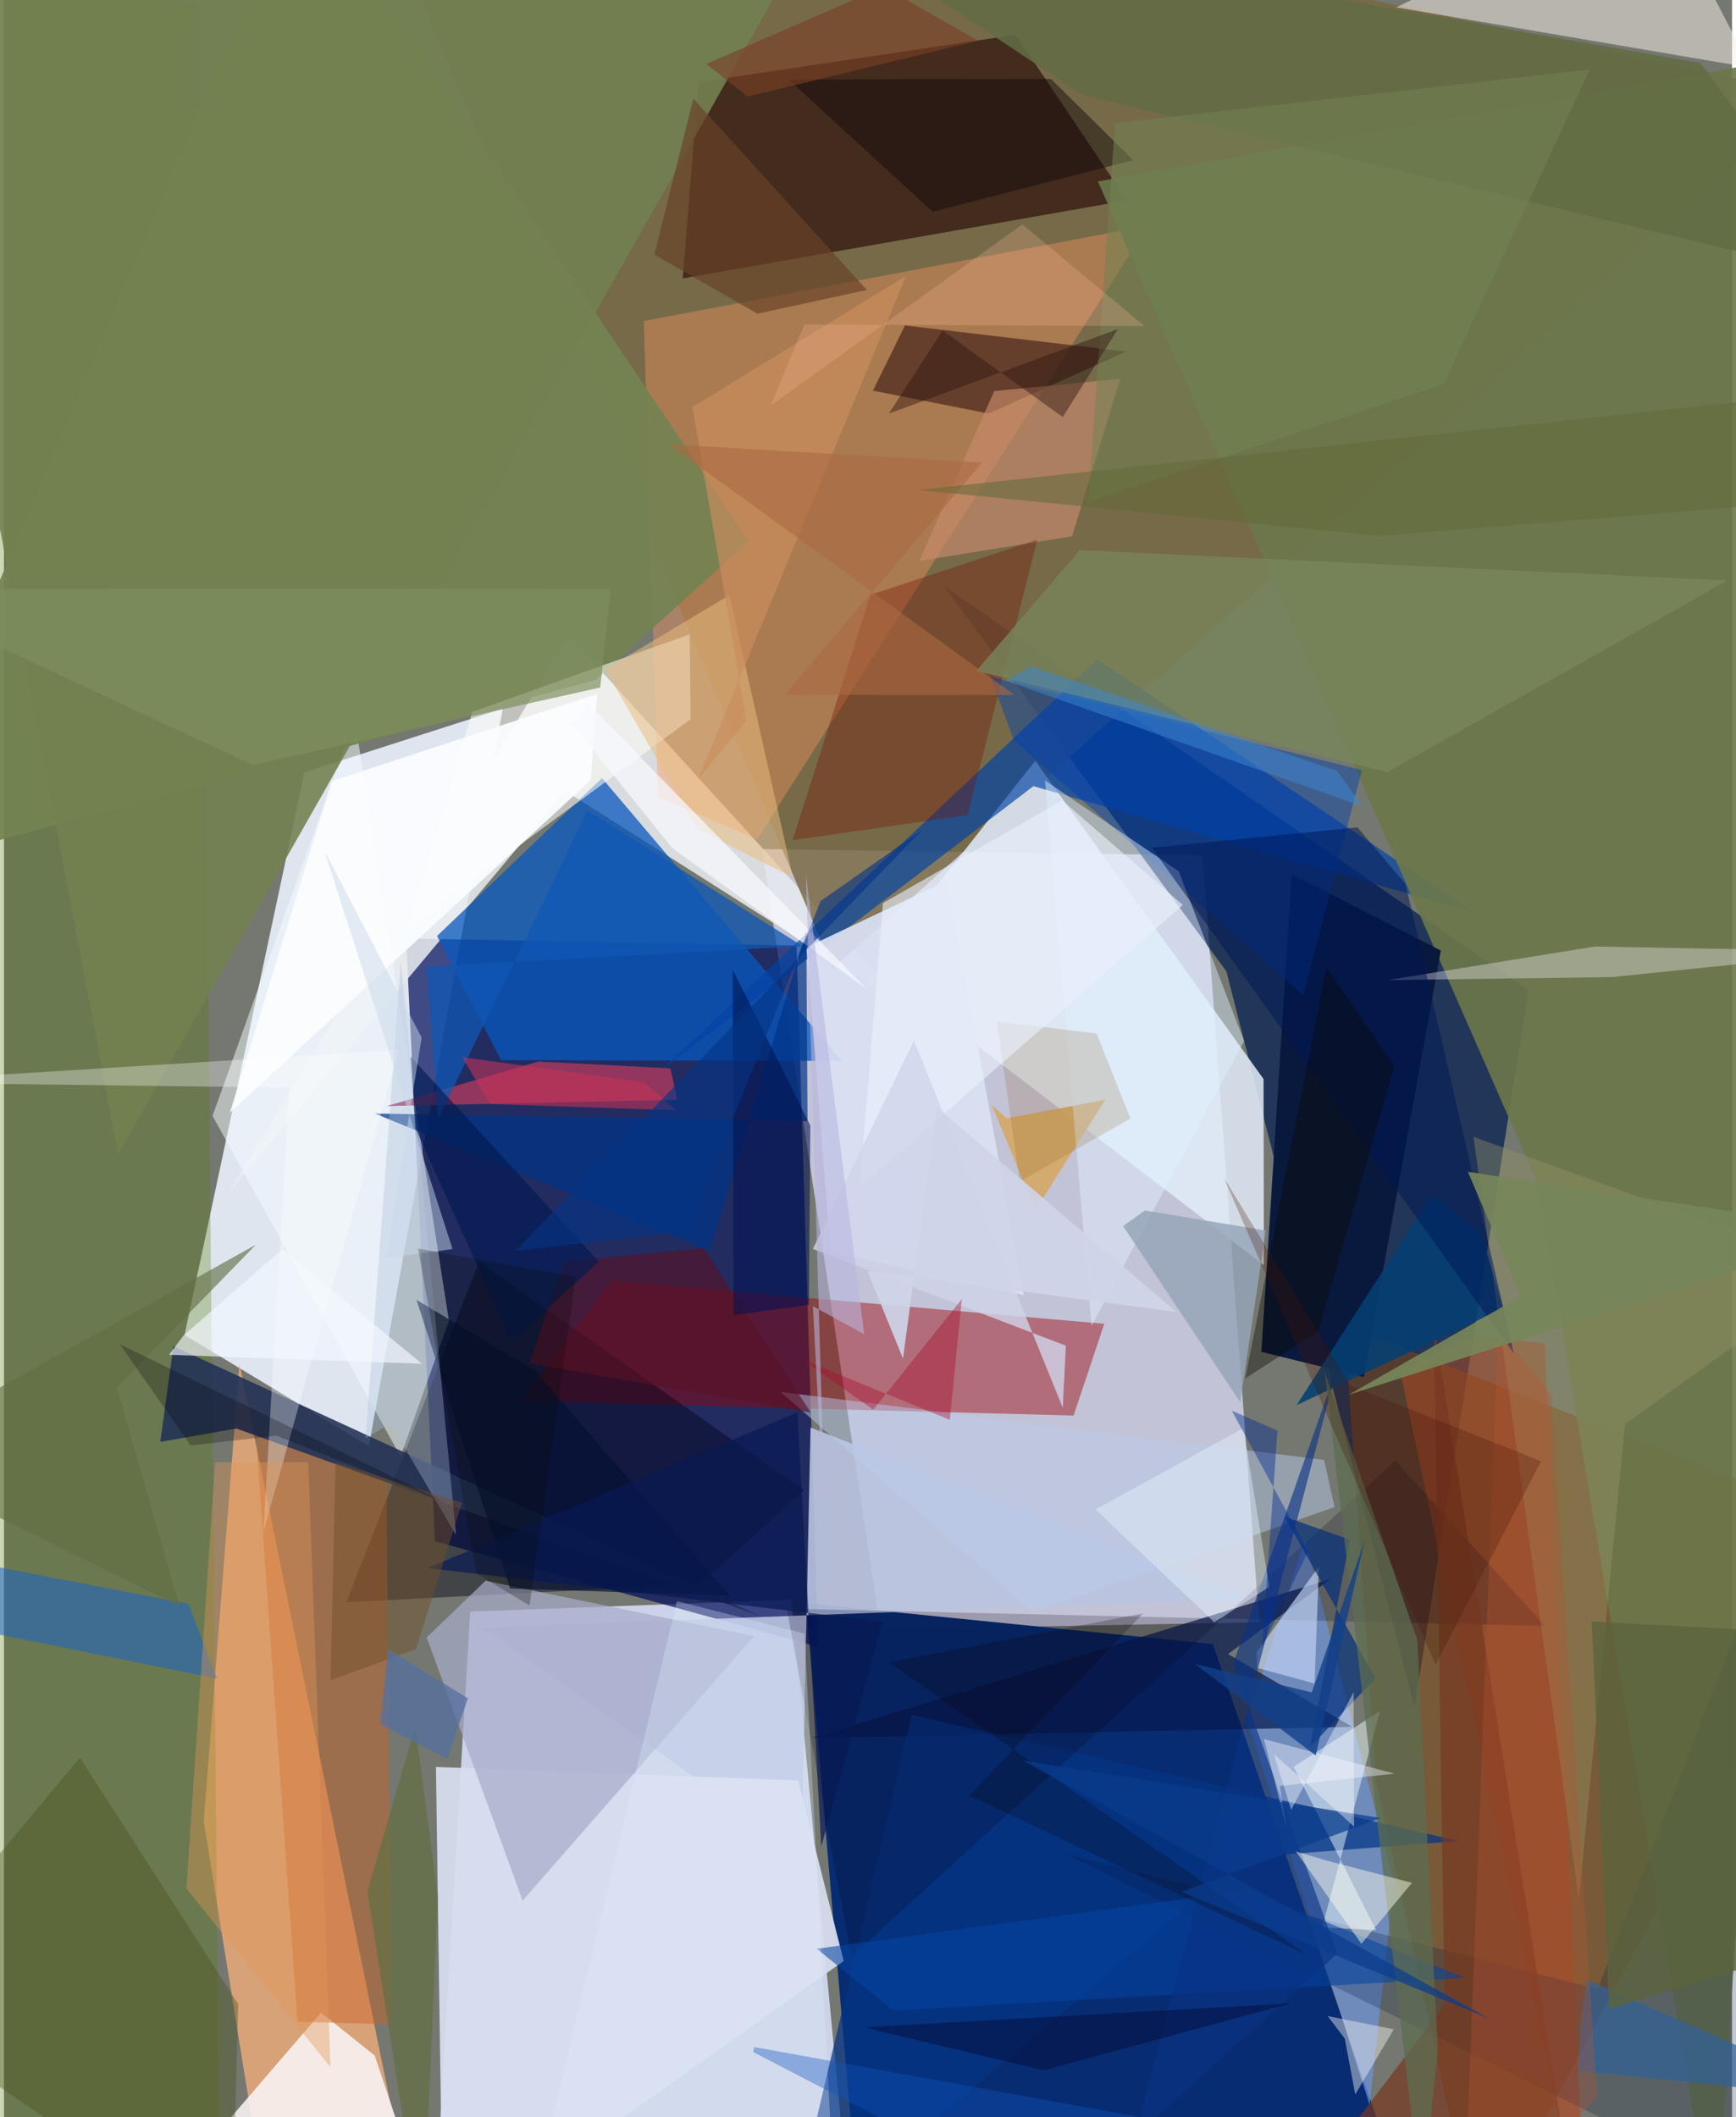 <svg xmlns="http://www.w3.org/2000/svg" width="228" height="278" viewBox="0 0 836 1024"><path fill="#747870" d="M0 0h836v1024H0z"/><path fill="#d6d6f1" fill-opacity=".792" d="M579.866 413.71l-213.162-3.042 57.37 377.416 183.16-3.455z"/><path fill="#dbe2fc" fill-opacity=".847" d="M225.555 779.455l-15.845 268.538L410.59 1086l-29.702-312.27z"/><path fill="#e4ebf6" fill-opacity=".941" d="M241.314 342.72l-95.966 30.823-57.997 272.12 89.172 53.793z"/><path fill="#062b72" fill-opacity=".984" d="M584.83 795.159l-196.82-19.71L414.855 1086h270.524z"/><path fill="#000d5a" fill-opacity=".71" d="M194.556 453.916l188.89 3.38 10.414 339.238-185.357-51.06z"/><path fill="#001c4f" fill-opacity=".714" d="M454.835 283.576L591.38 469.83l90.976 356.126L737.56 478.94z"/><path fill="#e8eaee" fill-opacity=".871" d="M107.724 578.051l165.725-270.55 164.06 180.312-166.027-105.35z"/><path fill="#77673e" fill-opacity=".808" d="M606.8-11.762L175.667-62l225.276 530.336 474.05-422.564z"/><path fill="#7c430f" fill-opacity=".569" d="M648.5 640.937l15.26 220.317L713.02 1086 898 739.001z"/><path fill="#fdb27b" fill-opacity=".722" d="M96.655 880.83l30.326 188.102 65.158-26.202-78.195-383.143z"/><path fill="#200000" fill-opacity=".596" d="M328.386 134.632l7.607-94.886 153.47-22.942 53.8 80.1z"/><path fill="#e2ebf8" fill-opacity=".859" d="M420.613 467.201l78.28-99.232 110.471 153.938.14 90.025z"/><path fill="#0858be" fill-opacity=".753" d="M405.3 513.14L289.302 376.33l-79.8 76.39 30.958 59.99z"/><path fill="#9c0006" fill-opacity=".439" d="M249.68 677.613l267.776 7.038 14.853-44.377-238.331-20.775z"/><path fill="#fe945e" fill-opacity=".388" d="M553.393 109.151l-243.86 46.095 6.824 230.245 48.01 20.439z"/><path fill="#547b00" fill-opacity=".294" d="M104.571 1086L-62 1069.181l3.163-1088.144L94.33 1.91z"/><path fill="#0042a7" fill-opacity=".667" d="M528.979 318.905l182.29 122.462L498 380.245 316.666 518.82z"/><path fill="#6b774a" fill-opacity=".906" d="M827.84 1086L898 21.867 529.227 87.775l212.82 484.828z"/><path fill="#bac4df" fill-opacity=".898" d="M390.19 690.448l211.71 82.846-370.214 13.84 154.14 108.956z"/><path fill="#6b93dd" fill-opacity=".702" d="M672.455 910.404l-11.791 107.618-59.115-186.033 27.83-87.609z"/><path fill="#09183d" fill-opacity=".984" d="M695.112 459.73l-72.143-36.98-14.676 231.093 49.57 12.213z"/><path fill="#f9f3f5" fill-opacity=".882" d="M179.369 994.225L210.15 1086l-142.883-12.493 86.141-100.078z"/><path fill="#000113" fill-opacity=".427" d="M165.657 774.947l64.199-164.686 157.182 110.55-50.036 45.295z"/><path fill="#f4faff" fill-opacity=".514" d="M191.855 704.483l-90.949-164.775 68.795-191.878 45.579 291.013z"/><path fill="#cd6426" fill-opacity=".455" d="M185 715.872l-63.3-24.227 20.268 286.173 45.727 1.345z"/><path fill="#748351" fill-opacity=".925" d="M286.29 328.865L-62 422.37 143.17-62l217.094 323.721z"/><path fill="#d7ddef" fill-opacity=".933" d="M384.276 861.144l21.962 87.314L212.32 1086l-3.328-231.369z"/><path fill="#dae1f4" fill-opacity=".922" d="M493.368 626.476l-93.485-21.191-11.644-147.067 68.07-32.305z"/><path fill="#06194e" fill-opacity=".706" d="M592.193 799.994l60.05 35.228-261.44 5.362 251.016-76.908z"/><path fill="#f6eee3" fill-opacity=".518" d="M673.526 3.55l124.922-60.41L898 134.787V41.782z"/><path fill="#233155" fill-opacity=".882" d="M75.633 697.383l36.75-6.46 253.806 90.844L81.981 651.096z"/><path fill="#411f1a" fill-opacity=".647" d="M435.891 157.405l-15.513 31.534 56.053 11.093 66.417-29.983z"/><path fill="#a3375d" fill-opacity=".871" d="M185.296 534.956l73.286-21.545 63.81 3.324 3.387 15.207z"/><path fill="#fffffa" fill-opacity=".545" d="M226.58 344.313l-31.129 104.32 136.732-100.788-.462-41.024z"/><path fill="#043484" fill-opacity=".714" d="M703.767 890.422l-103.014 7.956L378.763 1086l60.333-256.633z"/><path fill="#a6acca" fill-opacity=".71" d="M362.842 791.379l-129.866-26.835-28.449 27.431 46.398 127.272z"/><path fill="#1d64c9" fill-opacity=".553" d="M89.353 775.77l13.732 36.134-140.137-28.35L-62 746.497z"/><path fill="#d6a75f" fill-opacity=".855" d="M477.855 534.426l21.072 50.926 33.947-53.475-47.775 9.006z"/><path fill="#a14726" fill-opacity=".596" d="M745.363 649.726L765.403 1086l-89.98-422.775 32.812-17.294z"/><path fill="#738151" fill-opacity=".894" d="M-62-62l448.02 36.839-184.891 326.47L55.22 558.262z"/><path fill="#081d47" fill-opacity=".251" d="M898 634.292V1086L513.528 896.71l257.452 65.234z"/><path fill="#c78a6b" fill-opacity=".659" d="M479.053 189.16l60.956-5.963-23.274 76.18L442.8 271.33z"/><path fill="#f3ffff" fill-opacity=".471" d="M637.71 932.23l26.084 1.346-39.886-79.05 41.776-26.95z"/><path fill="#751000" fill-opacity=".341" d="M381.548 406.368l84.642-12.1 33.703-133.252-80.67 26.66z"/><path fill="#060018" fill-opacity=".208" d="M409.895 946.397l-31.188-168.34 366.807 8.347-72.377-79.85z"/><path fill="#f7f2f7" fill-opacity=".361" d="M898 460.202l-128.377-2.406-100.247 16.25 108.597-1.455z"/><path fill="#0040ae" fill-opacity=".447" d="M656.976 372.474l-179.598-45.022 11.083 30.378 140.115 123.533z"/><path fill="#e1f1ff" fill-opacity=".455" d="M568.28 421.395l-64.639-43.874 22.487 263.813L599.934 503.5z"/><path fill="#003486" fill-opacity=".702" d="M341.468 605.122l-162.074-66.564 209.353 3.703-.608-92.228z"/><path fill="#78855a" fill-opacity=".808" d="M520.416 266.085l-50.023 58.41 198.82 48.961 164.593-92.715z"/><path fill="#773720" fill-opacity=".694" d="M696.985 969.446L618.41 1073.04 762.695 1086l-70.948-445.638z"/><path fill="#e9bc7f" fill-opacity=".533" d="M335.437 401.004l46.287 23.509-30.762-136.663-60.13 35.955z"/><path fill="#bacaeb" fill-opacity=".486" d="M375.715 673.231l122.258 106.487 145.751-50.773-5.094-22.839z"/><path fill="#044073" fill-opacity=".882" d="M625.37 679.569l65.577-102.132 23.592 18.92 10.759 36.456z"/><path fill="#c1d2f1" fill-opacity=".686" d="M606.223 806.716l27.83 7.505 2.08-56.587-30.165 41.477z"/><path fill="#9a9666" fill-opacity=".38" d="M888.079 614.282l-103.83 74.513L761.9 918.54l-51-368.719z"/><path fill="#4c521d" fill-opacity=".404" d="M113.325 969.339L110.127 1086-62 968.42l98.758-118.343z"/><path fill="#032f7a" fill-opacity=".694" d="M631.81 845.072l19.268-100.395-31.586-11.157 44.056 78.162z"/><path fill="#95a5b8" fill-opacity=".831" d="M610.454 595.19l-12.366 82.992-56.672-85.173 10.528-7.549z"/><path fill="#0544a2" fill-opacity=".561" d="M706.932 956.645l-276.68 15.777-37.063-29.884 208.192-28.255z"/><path fill="#306198" fill-opacity=".71" d="M765.622 957.39L898 1015.528 761.82 1001.6l.771-22.647z"/><path fill="#001656" fill-opacity=".506" d="M730.485 654.749l-52.408-227.13-23.296-27.437-99.48 9.84z"/><path fill="#1157b4" fill-opacity=".761" d="M386.312 457.594l-103.923-65.58-72.294 148.971-5.686-73.492z"/><path fill="#051134" fill-opacity=".667" d="M244.832 768.292l106.393 3.506-94.214-108.847-57.43-34.225z"/><path fill="#571125" fill-opacity=".647" d="M254.226 659.413l16.554-49.318 67.856-6.358 51.676 79.455z"/><path fill="#aabedc" fill-opacity=".353" d="M192.036 464.76l26.675 277.722-31.797-54.047-11.96 7.251z"/><path fill="#0b3284" fill-opacity=".624" d="M645.41 659.816l-98.325 373.425 97.996-88.33-50.416-140.226z"/><path fill="#fafcff" fill-opacity=".933" d="M286.966 335.633l-128.322 42.144-49.317 160.355 174.501-160.79z"/><path fill="#fff" fill-opacity=".322" d="M-62 523.516l253.08-15.736-65.56 233.06 12.457-214.793z"/><path fill="#140b0c" fill-opacity=".482" d="M449.275 102.402L379.58 38.501l126.924-.341 39.813 39.283z"/><path fill="#e09858" fill-opacity=".396" d="M147.21 707.225l10.764 292.59-69.733-86.404 13.924-206.209z"/><path fill="#5c6d50" fill-opacity=".737" d="M685.957 1066.442l7.67-74.875-9.89-198.303-44.721-129.549z"/><path fill="#636d45" fill-opacity=".875" d="M820.803 30.468L898 135.758 521.566 45.937l-138.453-92.55z"/><path fill="#804a00" fill-opacity=".165" d="M491.367 571.498l-11.026-77.428 48.26 5.765 16.34 41.14z"/><path fill="#e8f6ff" fill-opacity=".416" d="M599.602 690.732l12.54 76.77-26.624 17.103-57.5-54.533z"/><path fill="#f3f3f4" fill-opacity=".435" d="M672.378 981.51l-31.98-6.405 8.25 10.866 5.073 27.055z"/><path fill="#cb8d5d" fill-opacity=".667" d="M333.038 196.91l103.383-63.53L335.49 377.236l23.595-28.654z"/><path fill="#7f8e5f" fill-opacity=".69" d="M120.295 369.997l168.168-37.469 5.098-47.824L-62 284.93z"/><path fill="#001251" fill-opacity=".561" d="M352.982 636.104l-.436-167.14 37.556 75.419-.724 86.685z"/><path fill="#e9f0fc" fill-opacity=".62" d="M413.905 574.435l11.357-137.661 86.659-49.614 58.44 50.541z"/><path fill="#c73257" fill-opacity=".573" d="M309.432 523.382l15.812 13.61-90.046-2.987-13.49-22.668z"/><path fill="#081953" fill-opacity=".698" d="M395.396 893.18l29.695-108.862-220.212-25.878 178.963-75.338z"/><path fill="#656f44" fill-opacity=".749" d="M202.619 1086l-26.793-171.136 23.173-80.02 10.886 82.552z"/><path fill="#f8f9ff" fill-opacity=".714" d="M323.3 410.17l93.923 68.064-134.947-138.288-7.323 10.22z"/><path fill="#0c0901" fill-opacity=".38" d="M672.608 515.54l-36.832 128.412-35.283 22.743 39.298-198.901z"/><path fill="#e3edfe" fill-opacity=".302" d="M402.921 1086l-146.07-25.345 68.696-286.26 61.728 15.68z"/><path fill="#ffe" fill-opacity=".463" d="M656.697 940.16l24.458-29.514-41.658-10.849-14.528-4.366z"/><path fill="#b65534" fill-opacity=".325" d="M705.835 1086l64.9-71.702-22.113-339.797-25.847-30.817z"/><path fill="#d0d4ea" fill-opacity=".792" d="M440.232 503.32l71.992 177.586 1.515-30.04-122.422-46.82z"/><path fill="#f4f9ff" fill-opacity=".651" d="M202.286 659.633l-67.576-55.411-47.671 41.521-7.21 9.526z"/><path fill="#001a52" fill-opacity=".639" d="M287.753 610.227l-91.09-99.271 2.394 34.693 46.397 103.237z"/><path fill="#461405" fill-opacity=".271" d="M590.045 569.415l102.532 235.82 51.005-98.518-92.18-36.563z"/><path fill="#684227" fill-opacity=".675" d="M333.49 47.673l-18.844 75.463 49.861 28.58 52.939-11.473z"/><path fill="#fbf8ff" fill-opacity=".404" d="M609.567 841.145l10.996 43.286-3.329-20.577 55.561-6.014z"/><path fill="#3b88d3" fill-opacity=".502" d="M496.986 322.247l147.987 50.664 12.421 17.131-173.033-60.876z"/><path fill="#738253" fill-opacity=".545" d="M767.092 33.615l-229.56 26.016-12.978 183.399 172.03-57.236z"/><path fill="#5c643d" fill-opacity=".82" d="M898 934.67l-121.435 37.025-8.45-187.428L898 791.227z"/><path fill="#ced4e9" fill-opacity=".914" d="M434.92 657.05l16.481-121.475 115.787 98.974-149.545-19.84z"/><path fill="#a9092c" fill-opacity=".384" d="M457.574 686.71l-71.26-29.13 34.199 24.242 42.903-53.527z"/><path fill="#050f3e" fill-opacity=".537" d="M423.148 982.337l79.801 19.015 119.492-32.382-205.834 11.533z"/><path fill="#714f2a" fill-opacity=".486" d="M199.312 797.556l22.324-70.75-61.206-19.494L158 812.687z"/><path fill="#5471a2" fill-opacity=".749" d="M185.872 797.648l-3.865 36.272 32.417 16.827 10.017-29.34z"/><path fill="#0a0003" fill-opacity=".224" d="M427.972 804.006l202.84 141.79-163.782-77.45 83.973-87.96z"/><path fill="#aa6a41" fill-opacity=".592" d="M321.73 214.955l151.458 8.763-95.49 112.305 111.21.137z"/><path fill="#2d1611" fill-opacity=".447" d="M512.229 201.725l-58.177-41.87-25.924 40.17 110.775-40.856z"/><path fill="#0a3c8e" fill-opacity=".714" d="M665.935 879.318l-96.296 35.717 148.696 61.23-225.27-124.732z"/><path fill="#cad8eb" fill-opacity=".486" d="M202.074 501.844l-17.172 106.723 32.116-4.447-62.006-192.67z"/><path fill="#77865a" fill-opacity=".91" d="M733.865 626.96l-25.651-60.195L898 595.285l-247.496 79.316z"/><path fill="#043584" fill-opacity=".62" d="M395.07 435.818l49.314-34.626-196.843 203.813 83.196-9.704z"/><path fill="#7a4026" fill-opacity=".627" d="M359.72 46.688l-19.972-15.746 85.615-37.297 45.981 26.08z"/><path fill="#ffbc9a" fill-opacity=".243" d="M492.674 108.514l-121.836 87.678 16.377-39.247 164.541.75z"/><path fill="#0a0b01" fill-opacity=".247" d="M228.593 760.993l-28.256-157.085 76.28 13.72-22.36 158.916z"/><path fill="#0e54bc" fill-opacity=".373" d="M710.226 1053.14L363.01 990.09l-.561 2.418 98.986 51.282z"/><path fill="#626e45" fill-opacity=".635" d="M-62 704.605L121.905 601.99l-67.267 69.05 30.306 105.88z"/><path fill="#12408a" fill-opacity=".8" d="M576.087 804.75l56.585 13.812 25.568-73.236-23.644 103.728z"/><path fill="#b8b6df" fill-opacity=".573" d="M397.692 750.676L387.925 422.6l28.227 222.708-24.812-13.543z"/><path fill="#053194" fill-opacity=".447" d="M608.597 796.909l22.334-46.62-36.93-67.993 22.11 9.644z"/><path fill="#626a3a" fill-opacity=".549" d="M665.636 259.251l-223.447-22.278 446.787-47.948-10.627 53.023z"/><path fill="#f5f9ff" fill-opacity=".412" d="M653.17 883.476l-.224-65.023-30.2 56.846-8.475-27.09z"/><path fill="#000204" fill-opacity=".251" d="M131.867 694.382l-41.53 4.72-34.2-48.877 156.78 76.166z"/></svg>